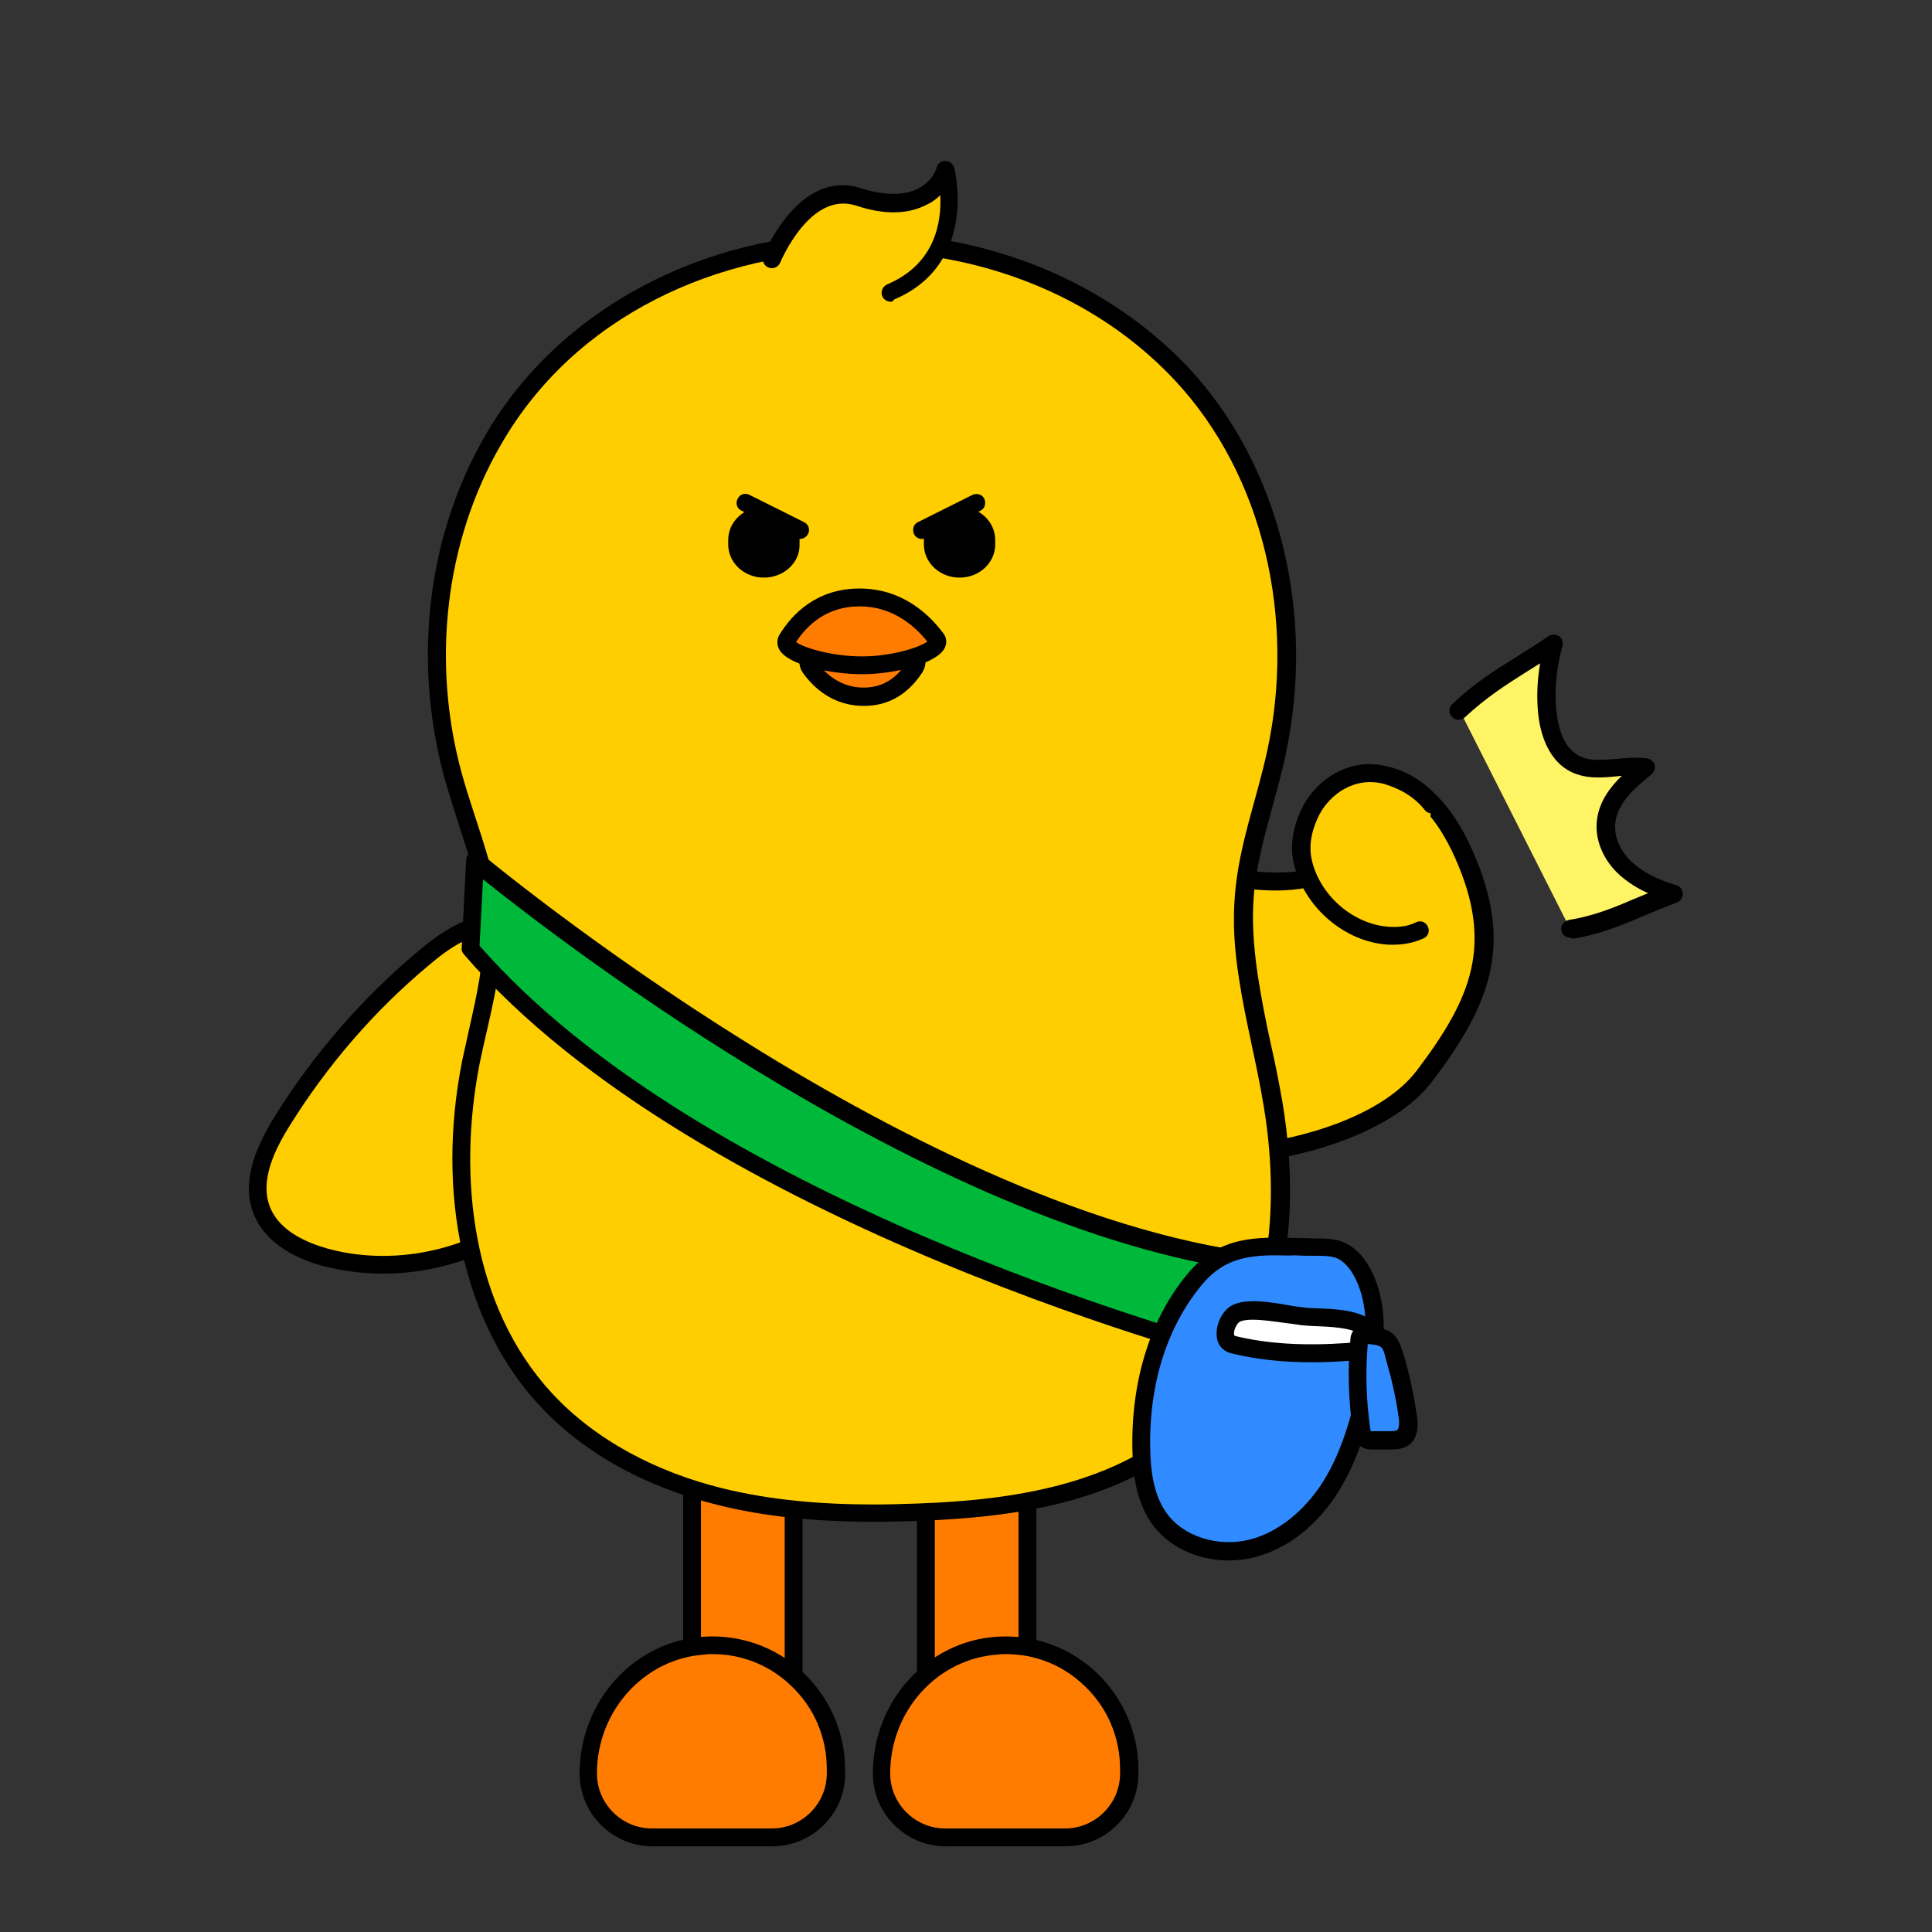 <?xml version="1.0" encoding="utf-8"?>
<!-- Generator: Adobe Illustrator 26.0.3, SVG Export Plug-In . SVG Version: 6.00 Build 0)  -->
<svg version="1.1" id="레이어_1" xmlns="http://www.w3.org/2000/svg" xmlns:xlink="http://www.w3.org/1999/xlink" x="0px"
	 y="0px" viewBox="0 0 390 390" style="enable-background:new 0 0 390 390;" xml:space="preserve">
<rect x="0" y="0" width="390" height="390" fill="#333333" stroke="none"/>
<style type="text/css">
	.st0{fill:#FF7C00;}
	.st1{fill:#FFCE00;}
	.st2{fill:#00B839;}
	.st3{fill:#2F8BFF;}
	.st4{fill:#FFFFFF;}
	.st5{fill-rule:evenodd;clip-rule:evenodd;}
	.st6{fill:none;}
	.st7{fill:#FFF466;}
</style>
<g>
	<g>
		<rect x="139.7" y="274.5" class="st0" width="20.5" height="87.8"/>
		<path d="M162,364.1h-24.1v-91.4H162V364.1z M141.5,360.5h16.9v-84.2h-16.9V360.5z"/>
	</g>
	<g>
		<path class="st0" d="M168.8,357.1c0-14.4-12.1-25.9-26.7-25c-13.3,0.9-23.3,12.5-23.3,25.8l0,0c0,7.1,5.8,12.9,12.9,12.9h24.2
			c7.1,0,12.9-5.8,12.9-12.9L168.8,357.1L168.8,357.1z"/>
		<path d="M155.9,372.7h-24.2c-8.1,0-14.7-6.6-14.7-14.7c0-14.6,11-26.7,25-27.6c7.5-0.5,14.7,2.1,20.1,7.2
			c5.4,5.1,8.5,12.2,8.5,19.6v0.9C170.6,366.1,164,372.7,155.9,372.7z M143.8,333.9c-0.5,0-1,0-1.6,0.1c-12.1,0.8-21.7,11.3-21.7,24
			c0,6.1,5,11.1,11.1,11.1h24.2c6.1,0,11.1-5,11.1-11.1v-0.9c0-6.5-2.6-12.5-7.3-16.9C155.3,336.1,149.7,333.9,143.8,333.9z"/>
	</g>
</g>
<g>
	<g>
		<rect x="186.9" y="272.8" class="st0" width="20.5" height="88"/>
		<path d="M209.2,362.7h-24.1V271h24.1V362.7z M188.7,359.1h16.9v-84.4h-16.9V359.1z"/>
	</g>
	<g>
		<path class="st0" d="M228,357.1c0-14.4-12.1-25.9-26.7-25C188.1,333,178,344.6,178,358l0,0c0,7.1,5.8,12.9,12.9,12.9h24.2
			c7.1,0,12.9-5.8,12.9-12.9L228,357.1L228,357.1z"/>
		<path d="M215.1,372.7h-24.2c-8.1,0-14.7-6.6-14.7-14.7c0-14.6,11-26.7,25-27.6c7.5-0.5,14.7,2.1,20.1,7.2
			c5.4,5.1,8.5,12.2,8.5,19.6v0.9C229.8,366.1,223.2,372.7,215.1,372.7z M203,333.9c-0.5,0-1,0-1.6,0.1c-12.1,0.8-21.7,11.3-21.7,24
			c0,6.1,5,11.1,11.1,11.1H215c6.1,0,11.1-5,11.1-11.1v-0.9c0-6.5-2.6-12.5-7.3-16.9C214.5,336.1,209,333.9,203,333.9z"/>
	</g>
</g>
<g>
	<path class="st1" d="M100.6,186.5c-5.7-0.2-10.8,3.4-15.1,7c-11.1,9.3-20.7,20.4-28.4,32.7c-3.5,5.5-6.6,12.3-4.1,18.4
		c2.1,5,7.6,7.8,12.9,9.2c16.4,4.4,35-1.1,46.4-13.7"/>
	<path d="M77.3,257.1c-4,0-8-0.5-11.9-1.5c-5-1.3-11.5-4.2-14.1-10.3c-3-7.1,1-14.8,4.2-20c7.8-12.5,17.5-23.7,28.8-33.2
		c4.5-3.8,10-7.7,16.3-7.4c1,0,1.8,0.9,1.7,1.9c0,1-1,1.8-1.9,1.7c-5.1-0.2-9.9,3.2-13.9,6.6c-11,9.2-20.4,20.1-28,32.3
		c-2.8,4.5-6.3,11.1-3.9,16.7c2,4.7,7.4,7,11.7,8.2c15.7,4.2,33.7-1.1,44.6-13.2c0.7-0.7,1.8-0.8,2.6-0.1c0.7,0.7,0.8,1.8,0.1,2.6
		C104.5,251.4,90.9,257.1,77.3,257.1z"/>
</g>
<g>
	<g>
		<path class="st1" d="M237.3,174.5c4.1-0.9,7.3,1.2,11.1,2.3c5.8,1.6,21.8,2.7,23.2-6c0.2-1.6-0.1-3.3-0.1-5
			c0.3-4.6,4.6-10.5,9-9.1c8.2,2.6,12.5,10.1,15,15.6c8,18,3.9,29.3-7.9,44.9c-7.4,9.7-24.2,14.4-35.8,15.7"/>
		<path d="M251.7,234.7c-0.9,0-1.7-0.7-1.8-1.6c-0.1-1,0.6-1.9,1.6-2c11.6-1.2,27.6-5.9,34.5-15c11.2-14.8,15.5-25.5,7.7-43
			c-3.6-8-8.1-12.8-13.9-14.6c-0.9-0.3-1.8-0.1-2.8,0.6c-2,1.4-3.7,4.4-3.8,6.9c0,0.6,0,1.3,0.1,1.9c0.1,1,0.1,2.1,0,3.2
			c-0.4,2.5-1.7,4.5-4,6c-6.1,3.9-17.3,2.7-21.4,1.5c-1.1-0.3-2.1-0.7-3.1-1.1c-2.5-0.9-4.6-1.7-7.1-1.2c-1,0.2-1.9-0.4-2.1-1.4
			c-0.2-1,0.4-1.9,1.4-2.1c3.5-0.7,6.3,0.3,9.1,1.3c0.9,0.3,1.9,0.7,2.8,1c4,1.1,13.8,2,18.5-1c1.4-0.9,2.2-2,2.4-3.5
			c0.1-0.7,0.1-1.6,0-2.4c-0.1-0.8-0.1-1.6-0.1-2.4c0.2-3.6,2.5-7.7,5.4-9.7c1.9-1.3,4-1.7,6-1.1c6.8,2.2,12.1,7.6,16.1,16.6
			c8.5,19.1,3.7,31.1-8.1,46.7c-7.6,10-24.7,15.1-37,16.4C251.9,234.7,251.8,234.7,251.7,234.7z"/>
	</g>
	<g>
		<path class="st1" d="M286.5,187.7c-1.9,1-4,1.2-6.1,1.1c-8.2-0.5-15.6-6.9-17.4-14.9c-0.8-3.5,0-7.1,1.7-10.3
			c2.6-5,8.5-9,15.2-7.1c0,0,5.5,1,9.1,5.8"/>
		<path d="M281.3,190.7c-0.3,0-0.7,0-1,0c-8.8-0.5-17-7.5-19.1-16.3c-0.9-3.7-0.2-7.7,1.8-11.6c2.8-5.4,9.5-10.2,17.3-8
			c0.1,0,6.1,1.2,10.1,6.5c0.6,0.8,0.5,1.9-0.3,2.5s-1.9,0.5-2.5-0.3c-3.2-4.1-8-5.1-8-5.2c-6.1-1.7-11.1,2-13.3,6.2
			c-1.1,2.2-2.3,5.5-1.5,9.1c1.7,7.3,8.5,13.1,15.8,13.5c2.1,0.1,3.8-0.2,5.2-0.9c0.9-0.5,2-0.1,2.4,0.8c0.5,0.9,0.1,2-0.8,2.4
			C285.7,190.2,283.6,190.7,281.3,190.7z"/>
	</g>
</g>
<g>
	<g>
		<path class="st1" d="M176.6,305.4c-12,0-22.3-1.1-31.4-3.4c-14.5-3.6-26.7-10.5-35.3-19.8C95.3,266.3,89.7,241,95,214.4
			c0.4-2.3,1-4.5,1.5-6.8c1.5-6.5,3-13.1,2.8-19.7c-0.2-7.5-2.5-14.6-4.9-22.1c-1-3.2-2.1-6.5-3-9.7c-6.2-23-3.2-47.5,8.1-67.2
			c14.2-24.7,42.7-40.1,74.4-40.1c25.1,0,48.6,9.6,64.4,26.5c18,19.2,25.4,48.5,19.3,76.7c-0.7,3.4-1.7,6.9-2.6,10.2
			c-1.6,6-3.4,12.2-3.9,18.4c-0.4,4.9-0.2,10.2,0.8,16.6c0.7,4.6,1.7,9.3,2.6,13.8c0.8,3.9,1.7,7.9,2.3,11.9
			c4.5,27-1.3,50.5-15.9,64.5c-15.3,14.6-37.7,17.2-55.5,17.8C182.5,305.4,179.5,305.4,176.6,305.4L176.6,305.4z"/>
	</g>
	<g>
		<path d="M173.9,50.7c23.4,0,46.8,8.6,63.1,25.9c18.4,19.6,24.5,48.8,18.8,75c-2.1,9.7-5.7,19-6.5,28.9c-0.5,5.7-0.1,11.3,0.8,17
			c1.3,8.6,3.6,17.2,5,25.8c3.7,22.2,0.9,47.4-15.4,62.9c-14.1,13.4-34.9,16.6-54.3,17.3c-2.9,0.1-5.9,0.2-8.8,0.2
			c-10.4,0-20.8-0.8-30.9-3.3c-12.9-3.2-25.4-9.5-34.4-19.3c-15.9-17.3-19-43.2-14.5-66.3c1.8-8.9,4.6-17.8,4.3-26.9
			c-0.3-11.1-5.1-21.5-8-32.2c-5.9-21.9-3.4-46.2,8-65.9C116,63.8,144.9,50.7,173.9,50.7 M173.9,47c-32.3,0-61.4,15.7-76,41
			c-11.6,20.1-14.6,45.1-8.3,68.6c0.9,3.3,2,6.6,3,9.8c2.4,7.4,4.7,14.3,4.9,21.6c0.2,6.4-1.2,12.6-2.7,19.3c-0.5,2.3-1,4.6-1.5,6.8
			c-5.4,27.2,0.4,53.1,15.4,69.4c8.8,9.6,21.3,16.6,36.2,20.3c9.2,2.3,19.6,3.4,31.8,3.4c2.8,0,5.8-0.1,9-0.2
			c18.1-0.7,41-3.3,56.7-18.3c15.1-14.4,21.1-38.5,16.5-66.1c-0.7-4-1.5-8.1-2.4-12c-1-4.5-1.9-9.2-2.6-13.7
			c-0.9-6.2-1.2-11.3-0.8-16.1c0.5-6.1,2.1-11.9,3.8-18.1c0.9-3.4,1.9-6.8,2.6-10.3c6.2-28.7-1.3-58.7-19.7-78.3
			C223.5,56.9,199.6,47,173.9,47L173.9,47z"/>
	</g>
</g>
<g>
	<g>
		<path class="st2" d="M95.8,173.8c0,0,88.8,74.7,161.5,81.5c0,0-0.9,13.7-4.6,19.2c0,0-110-27.6-157.8-83L95.8,173.8z"/>
		<path d="M252.7,276.3c-0.1,0-0.3,0-0.4-0.1c-1.1-0.3-111.1-28.3-158.7-83.6c-0.3-0.4-0.5-0.8-0.4-1.3l0.9-17.7
			c0-0.7,0.5-1.3,1.1-1.6s1.4-0.2,1.9,0.3c0.9,0.7,89.2,74.4,160.5,81.1c1,0.1,1.7,0.9,1.6,1.9c0,0.6-1,14.3-4.9,20.1
			C253.9,276,253.3,276.3,252.7,276.3z M96.8,190.9c44.3,50.8,142.5,78.2,155.1,81.6c2-4,3.1-11.3,3.5-15.5
			c-64.9-7.1-142.3-67-157.9-79.5L96.8,190.9z"/>
	</g>
	<g>
		<path class="st3" d="M265.7,251.8c1.7,0,3.4,0,4.9,0.7c2,0.8,3.4,2.6,4.4,4.5c3.7,7,2.6,15.6,0.9,23.4c-1.5,6.8-3.5,13.7-7.2,19.6
			c-3.7,6-9.3,11-16.1,12.7c-6.8,1.7-14.7-0.5-18.7-6.3c-2.7-3.8-3.3-8.7-3.5-13.4c-0.4-12.6,2.9-25.7,11.2-35.3
			C248.3,250.1,256.4,251.8,265.7,251.8z"/>
		<path d="M248,315c-6.3,0-12.3-2.8-15.6-7.6c-3.1-4.5-3.7-10-3.8-14.3c-0.4-14.4,3.7-27.4,11.6-36.5c6.2-7.1,13.5-6.9,21.3-6.7
			c1.4,0,2.7,0.1,4.2,0.1l0,0c1.8,0,3.7,0,5.6,0.8c2.1,0.9,3.9,2.7,5.3,5.3c4.1,7.6,2.8,16.7,1.1,24.6c-1.4,6.4-3.4,13.7-7.4,20.2
			c-4.3,7-10.4,11.8-17.2,13.5C251.4,314.8,249.7,315,248,315z M257.5,253.4c-5.7,0-10.4,0.8-14.5,5.5c-7.3,8.5-11.2,20.5-10.8,34
			c0.1,3.8,0.6,8.7,3.2,12.4c3.3,4.8,10.4,7.1,16.8,5.5c5.7-1.4,11.2-5.8,15-11.9c3.7-6,5.6-13,6.9-19.1c1.6-7.2,2.8-15.5-0.7-22.1
			c-1-1.9-2.2-3.1-3.5-3.7c-1.2-0.5-2.7-0.5-4.2-0.5s-2.9,0-4.3-0.1C260.1,253.5,258.8,253.4,257.5,253.4z"/>
	</g>
	<g>
		<path class="st4" d="M262.8,265.7c-3.8-0.4-10.2-2-13.2-0.6c-2.1,0.9-3.6,5.6-0.6,6.3c7.5,1.8,15.4,2,23.1,1.5
			c2.9-0.2,6.9-2.6,3.4-5.1c-2.8-2-8.6-1.8-11.8-2C263.4,265.8,263.1,265.8,262.8,265.7z"/>
		<path d="M264.9,275c-6,0-11.4-0.6-16.3-1.8c-1.7-0.4-2.9-1.7-3-3.6c-0.2-2.4,1.3-5.3,3.3-6.2c2.8-1.3,7.4-0.6,11.3,0.1
			c1,0.2,2,0.3,2.8,0.4l0,0c0.3,0,0.6,0.1,0.8,0.1c0.5,0,1.2,0.1,1.8,0.1c3.6,0.1,8.1,0.3,10.9,2.2c2.3,1.7,2.3,3.5,2,4.4
			c-0.7,2.3-3.7,3.8-6.3,4C269.7,274.9,267.2,275,264.9,275z M252.9,266.4c-1.1,0-2,0.1-2.6,0.4c-0.5,0.2-1.3,1.6-1.2,2.5
			c0,0.3,0.1,0.3,0.3,0.4c6.6,1.6,13.9,2,22.6,1.4c1.5-0.1,2.9-0.9,3.1-1.3c0,0.1-0.2-0.2-0.6-0.5c-1.8-1.3-6.1-1.5-8.9-1.6
			c-0.7,0-1.4-0.1-1.9-0.1c-0.3,0-0.7-0.1-1-0.1c-0.9-0.1-1.9-0.3-3-0.4C257.5,266.8,254.9,266.4,252.9,266.4z"/>
	</g>
	<g>
		<path class="st3" d="M275.8,269.4c-0.4,0-0.9-0.1-1.2,0.2c-0.2,0.2-0.3,0.6-0.3,0.9c-0.6,6-0.4,12.1,0.5,18.1
			c0.1,0.7,0.3,1.4,0.8,1.8c0.4,0.3,0.9,0.3,1.4,0.3c1.2,0,2.4,0,3.6,0c0.8,0,1.6,0,2.3-0.4c1.5-0.9,1.5-2.9,1.2-4.6
			c-0.6-3.9-1.4-7.8-2.6-11.7C280.6,270.2,280,269.8,275.8,269.4z"/>
		<path d="M281,292.6c-0.1,0-0.2,0-0.3,0h-3.6c-0.6,0-1.5,0-2.4-0.6c-1.3-0.9-1.5-2.3-1.6-3.1c-0.9-6.1-1.1-12.4-0.5-18.5
			c0-0.4,0.1-1.3,0.8-2c0.9-0.9,2.2-0.8,2.6-0.7l0,0c4.9,0.5,6.1,1.4,7.4,6c1.2,4,2,8,2.6,11.9c0.5,3.2-0.2,5.4-2.1,6.4
			C282.9,292.5,281.8,292.6,281,292.6z M276.1,271.3c-0.5,5.8-0.3,11.5,0.5,17.1c0.1,0.3,0.1,0.5,0.1,0.6c0-0.1,0.2-0.1,0.3-0.1h3.6
			c0.5,0,1.1,0,1.4-0.2s0.6-1,0.3-2.8c-0.5-3.7-1.4-7.6-2.5-11.4C279.1,271.7,279.1,271.6,276.1,271.3z"/>
	</g>
</g>
<g>
	<path class="st1" d="M155.9,52.4c0,0,6.5-16.1,17.5-12.5c14.6,4.7,17.6-5.4,17.6-5.4s4.8,17.9-11.2,24.6"/>
	<path d="M179.8,60.9c-0.7,0-1.4-0.4-1.7-1.1c-0.4-0.9,0.1-2,1-2.4c9.7-4.1,11-12.6,10.7-18c-0.7,0.7-1.6,1.4-2.7,1.9
		c-3.8,2-8.6,2.1-14.3,0.2c-9.3-3-15.2,11.3-15.3,11.5c-0.4,0.9-1.4,1.4-2.4,1c-0.9-0.4-1.4-1.4-1-2.4c0.3-0.7,7.3-17.6,19.7-13.6
		c4.8,1.5,8.6,1.5,11.5,0.1c3-1.5,3.8-4.2,3.8-4.3c0.2-0.8,0.9-1.4,1.8-1.3c0.8,0,1.5,0.6,1.7,1.3c0.1,0.2,5,19.5-12.2,26.7
		C180.3,60.9,180,60.9,179.8,60.9z"/>
</g>
<g>
	<g>
		<path class="st0" d="M182.5,131c1.9,0,3.1,2.1,2.1,3.7c-1.7,2.7-4.8,5.9-10.2,5.9c-5.3,0-8.8-3.1-10.8-5.8c-1.2-1.6,0-3.9,2-3.9
			h16.9V131z"/>
		<path d="M174.4,142.5c-6.1,0-10-3.5-12.2-6.5c-1-1.3-1.1-3-0.4-4.4c0.7-1.5,2.2-2.4,3.8-2.4h17c1.5,0,3,0.8,3.7,2.2
			c0.8,1.4,0.7,3-0.1,4.3C184.2,138.8,180.6,142.5,174.4,142.5z M165.5,132.8c-0.3,0-0.5,0.2-0.6,0.4s-0.1,0.4,0.1,0.6
			c1.7,2.3,4.8,5,9.3,5c3.7,0,6.6-1.7,8.7-5.1c0.2-0.3,0.1-0.5,0-0.6s-0.2-0.3-0.5-0.3L165.5,132.8L165.5,132.8z"/>
	</g>
	<g>
		<path class="st0" d="M158.9,129.1c2.4-3.9,6.9-8.5,14.6-8.5c7.6,0,12.6,4.4,15.5,8.3c1.7,2.3-7,5.4-15,5.4
			S157.4,131.4,158.9,129.1z"/>
		<path d="M174,136.1c-5.8,0-14.9-1.7-16.7-5c-0.5-0.9-0.5-2,0-2.9l0,0c2.6-4.3,7.6-9.4,16.2-9.4c8.4,0,13.8,4.9,16.9,9
			c0.7,0.9,0.8,2,0.3,3C189.2,133.9,180.7,136.1,174,136.1z M160.7,129.6c1.4,1.1,7.1,2.9,13.3,2.9c6,0,11.6-1.8,13.2-3
			c-2.7-3.3-7.1-7.1-13.7-7.1C166.9,122.4,162.9,126.2,160.7,129.6z"/>
	</g>
</g>
<g>
	<g>
		<g>
			<g>
				<g>
					<g>
						<path class="st5" d="M193.7,116.6L193.7,116.6c-4,0-7.2-3-7.2-6.7V109c0-3.7,3.2-6.7,7.2-6.7s7.2,3,7.2,6.7v0.9
							C200.9,113.6,197.7,116.6,193.7,116.6"/>
					</g>
				</g>
				<g>
					<g>
						<path class="st5" d="M154.2,116.6L154.2,116.6c-4,0-7.2-3-7.2-6.7V109c0-3.7,3.2-6.7,7.2-6.7s7.2,3,7.2,6.7v0.9
							C161.5,113.6,158.2,116.6,154.2,116.6"/>
					</g>
				</g>
			</g>
		</g>
	</g>
	<g>
		<line class="st6" x1="150.4" y1="101.4" x2="161.5" y2="106.9"/>
		<path d="M161.5,108.8c-0.3,0-0.5-0.1-0.8-0.2l-11-5.5c-0.9-0.4-1.3-1.5-0.8-2.4c0.4-0.9,1.5-1.3,2.4-0.8l11,5.5
			c0.9,0.4,1.3,1.5,0.8,2.4C162.8,108.4,162.1,108.8,161.5,108.8z"/>
	</g>
	<g>
		<line class="st6" x1="197.1" y1="101.4" x2="186.1" y2="106.9"/>
		<path d="M186.1,108.8c-0.7,0-1.3-0.4-1.6-1c-0.4-0.9-0.1-2,0.8-2.4l11-5.5c0.9-0.4,2-0.1,2.4,0.8s0.1,2-0.8,2.4l-11,5.5
			C186.6,108.7,186.3,108.8,186.1,108.8z"/>
	</g>
</g>
<g>
	<path class="st7" d="M294.6,143.3c6.2-5.8,11.5-8.4,19.1-13.5c-1.2,4.1-1.6,8.5-1.4,12.8c0.2,4.5,1.7,9.5,5.7,11.5
		c4.3,2.2,9.5-0.1,14.3,0.7c-3.5,2.9-7.3,6.2-8,10.8c-0.5,3.6,1.3,7.3,4,9.8s6.1,3.9,9.6,5c-7,2.5-12.9,6-20.9,7.2"/>
	<path d="M317,189.3c-0.9,0-1.7-0.6-1.8-1.5c-0.2-1,0.5-1.9,1.5-2.1c5.1-0.8,9.4-2.6,13.8-4.5c0.7-0.3,1.5-0.6,2.2-0.9
		c-2.3-1-4.2-2.3-5.8-3.7c-3.4-3.1-5.1-7.4-4.5-11.3c0.5-3.5,2.5-6.3,5-8.7c-0.3,0-0.6,0.1-0.9,0.1c-3.1,0.3-6.3,0.6-9.4-0.9
		c-5.3-2.7-6.5-9.3-6.7-13c-0.2-3,0-6,0.5-8.9c-0.8,0.5-1.6,1-2.4,1.5c-4.6,2.9-8.5,5.4-12.8,9.4c-0.7,0.7-1.9,0.7-2.6-0.1
		c-0.7-0.7-0.7-1.9,0.1-2.6c4.5-4.3,8.6-6.8,13.4-9.8c1.9-1.2,3.8-2.4,6-3.9c0.6-0.4,1.5-0.4,2.1,0s0.9,1.2,0.7,2
		c-1.1,4-1.6,8.1-1.3,12.2c0.2,2.9,1,8.1,4.7,10c2.1,1.1,4.7,0.8,7.4,0.6c2.1-0.2,4.2-0.4,6.3-0.1c0.7,0.1,1.3,0.6,1.5,1.3
		s-0.1,1.4-0.6,1.9c-3.6,2.9-6.8,5.8-7.3,9.6c-0.4,2.8,0.9,5.9,3.4,8.2c2.1,1.9,4.9,3.4,8.9,4.6c0.7,0.2,1.3,0.9,1.3,1.7
		s-0.5,1.5-1.2,1.8c-2.2,0.8-4.4,1.7-6.5,2.6c-4.5,1.9-9.1,3.9-14.7,4.7C317.2,189.3,317.1,189.3,317,189.3z"/>
</g>
</svg>
